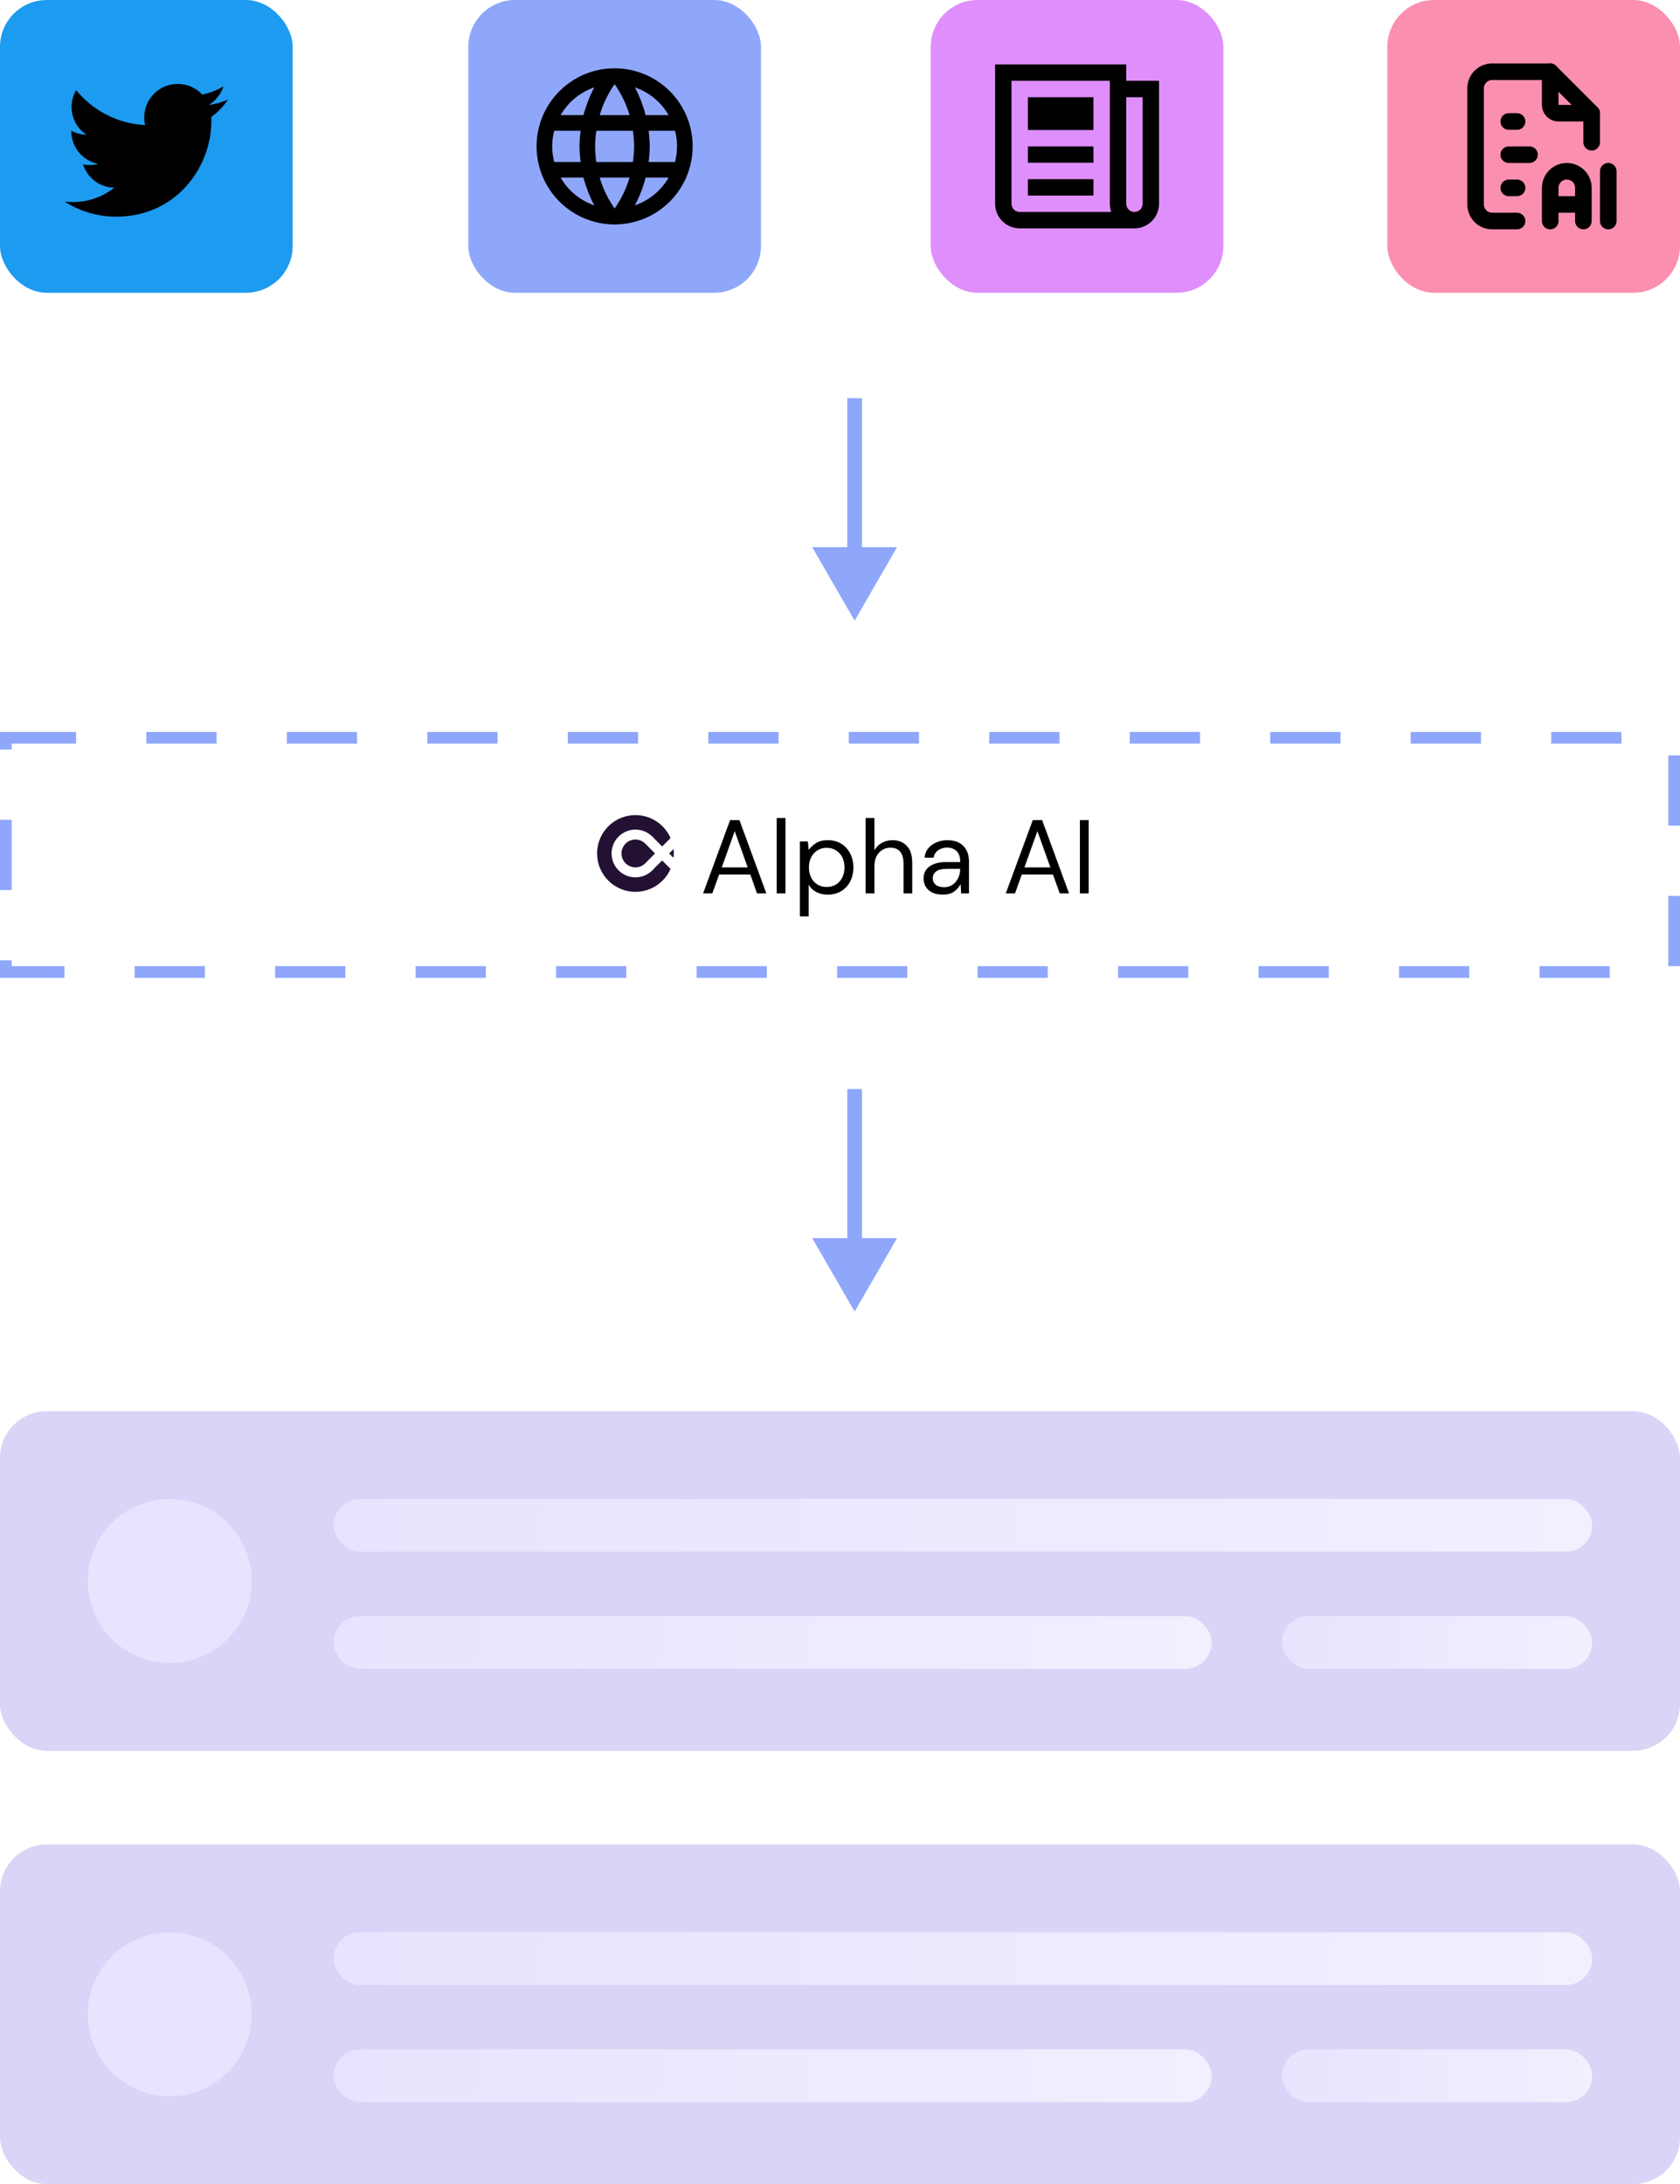 <svg width="287" height="373" viewBox="0 0 287 373" fill="none" xmlns="http://www.w3.org/2000/svg">
<rect x="1" y="126" width="285" height="40" fill="white" stroke="#8FA7FB" stroke-width="2" stroke-dasharray="12 12"/>
<path d="M120.115 152.57L124.728 140.053H126.32L130.915 152.57H129.324L128.179 149.352H122.851L121.688 152.57H120.115ZM123.298 148.136H127.732L125.515 141.948L123.298 148.136ZM132.687 152.57V139.695H134.189V152.57H132.687ZM136.651 156.504V143.701H138.01L138.153 145.167C138.439 144.738 138.845 144.35 139.369 144.005C139.906 143.659 140.585 143.486 141.408 143.486C142.29 143.486 143.059 143.689 143.715 144.094C144.37 144.499 144.877 145.054 145.235 145.757C145.604 146.461 145.789 147.259 145.789 148.153C145.789 149.048 145.604 149.846 145.235 150.55C144.877 151.241 144.364 151.789 143.697 152.195C143.041 152.588 142.272 152.785 141.39 152.785C140.663 152.785 140.013 152.636 139.441 152.338C138.88 152.04 138.451 151.623 138.153 151.086V156.504H136.651ZM141.229 151.479C141.825 151.479 142.35 151.342 142.803 151.068C143.256 150.782 143.613 150.389 143.876 149.888C144.138 149.387 144.269 148.803 144.269 148.136C144.269 147.468 144.138 146.884 143.876 146.383C143.613 145.882 143.256 145.495 142.803 145.221C142.35 144.935 141.825 144.792 141.229 144.792C140.633 144.792 140.108 144.935 139.655 145.221C139.202 145.495 138.845 145.882 138.582 146.383C138.32 146.884 138.189 147.468 138.189 148.136C138.189 148.803 138.32 149.387 138.582 149.888C138.845 150.389 139.202 150.782 139.655 151.068C140.108 151.342 140.633 151.479 141.229 151.479ZM147.88 152.57V139.695H149.382V145.221C149.68 144.672 150.103 144.249 150.652 143.951C151.2 143.641 151.796 143.486 152.44 143.486C153.465 143.486 154.288 143.808 154.908 144.452C155.528 145.084 155.838 146.061 155.838 147.384V152.57H154.353V147.545C154.353 145.698 153.608 144.774 152.118 144.774C151.343 144.774 150.693 145.054 150.169 145.614C149.644 146.162 149.382 146.949 149.382 147.975V152.57H147.88ZM161.064 152.785C160.325 152.785 159.711 152.66 159.222 152.409C158.733 152.159 158.37 151.825 158.131 151.408C157.893 150.991 157.774 150.538 157.774 150.049C157.774 149.143 158.119 148.445 158.811 147.957C159.502 147.468 160.444 147.224 161.636 147.224H164.032V147.116C164.032 146.341 163.83 145.757 163.424 145.364C163.019 144.958 162.477 144.756 161.797 144.756C161.213 144.756 160.706 144.905 160.277 145.203C159.86 145.489 159.598 145.912 159.49 146.472H157.952C158.012 145.829 158.227 145.286 158.596 144.845C158.978 144.404 159.449 144.07 160.009 143.844C160.569 143.605 161.165 143.486 161.797 143.486C163.037 143.486 163.967 143.82 164.587 144.488C165.219 145.143 165.534 146.019 165.534 147.116V152.57H164.193L164.104 150.979C163.854 151.479 163.484 151.909 162.995 152.266C162.518 152.612 161.875 152.785 161.064 152.785ZM161.296 151.515C161.869 151.515 162.357 151.366 162.763 151.068C163.18 150.77 163.496 150.383 163.71 149.906C163.925 149.429 164.032 148.928 164.032 148.404V148.386H161.761C160.879 148.386 160.253 148.541 159.884 148.851C159.526 149.149 159.347 149.524 159.347 149.977C159.347 150.442 159.514 150.818 159.848 151.104C160.194 151.378 160.676 151.515 161.296 151.515ZM171.823 152.57L176.437 140.053H178.028L182.624 152.57H181.032L179.888 149.352H174.559L173.397 152.57H171.823ZM175.006 148.136H179.441L177.223 141.948L175.006 148.136ZM184.485 152.57V140.053H185.987V152.57H184.485Z" fill="black"/>
<circle cx="108.553" cy="145.756" r="6.553" fill="#221133"/>
<circle cx="108.554" cy="145.757" r="4.077" fill="white"/>
<circle cx="108.55" cy="145.753" r="2.378" fill="#221133"/>
<rect x="110.266" y="147.414" width="8.64" height="1.687" transform="rotate(-45 110.266 147.414)" fill="white"/>
<g filter="url(#filter0_f_575_24)">
<rect x="112.781" y="144.445" width="2.905" height="1.399" transform="rotate(45 112.781 144.445)" fill="#412162"/>
</g>
<rect x="111.406" y="142.844" width="8.64" height="1.696" transform="rotate(45 111.406 142.844)" fill="white"/>
<path d="M111.898 145.752L110.26 147.402L110.26 144.102L111.898 145.752Z" fill="#221133"/>
<path d="M146 224L153.246 211.45L138.754 211.45L146 224ZM144.745 186L144.745 212.705L147.255 212.705L147.255 186L144.745 186Z" fill="#8FA7FB"/>
<path d="M146 106L153.246 93.45L138.754 93.45L146 106ZM144.745 68L144.745 94.705L147.255 94.705L147.255 68L144.745 68Z" fill="#8FA7FB"/>
<rect width="50" height="50" rx="8" fill="#1D9BF0"/>
<path d="M38.948 17.003C37.921 17.469 36.815 17.776 35.668 17.923C36.841 17.216 37.748 16.096 38.175 14.749C37.068 15.416 35.841 15.883 34.548 16.149C33.495 15.003 32.015 14.336 30.335 14.336C27.201 14.336 24.641 16.896 24.641 20.056C24.641 20.509 24.695 20.949 24.788 21.363C20.041 21.123 15.815 18.843 13.001 15.389C12.508 16.229 12.228 17.216 12.228 18.256C12.228 20.243 13.228 22.003 14.775 23.003C13.828 23.003 12.948 22.736 12.175 22.336V22.376C12.175 25.149 14.148 27.469 16.761 27.989C15.922 28.219 15.041 28.251 14.188 28.083C14.55 29.219 15.259 30.214 16.216 30.927C17.173 31.639 18.329 32.034 19.521 32.056C17.5 33.657 14.993 34.522 12.415 34.509C11.961 34.509 11.508 34.483 11.055 34.429C13.588 36.056 16.601 37.003 19.828 37.003C30.335 37.003 36.108 28.283 36.108 20.723C36.108 20.469 36.108 20.229 36.095 19.976C37.215 19.176 38.175 18.163 38.948 17.003Z" fill="black"/>
<rect x="80" width="50" height="50" rx="8" fill="#8FA7FB"/>
<path d="M110.811 27.664C110.917 26.784 110.997 25.904 110.997 24.997C110.997 24.091 110.917 23.211 110.811 22.331H115.317C115.531 23.184 115.664 24.077 115.664 24.997C115.664 25.917 115.531 26.811 115.317 27.664M108.451 35.077C109.251 33.597 109.864 31.997 110.291 30.331H114.224C112.932 32.555 110.883 34.24 108.451 35.077ZM108.117 27.664H101.877C101.744 26.784 101.664 25.904 101.664 24.997C101.664 24.091 101.744 23.197 101.877 22.331H108.117C108.237 23.197 108.331 24.091 108.331 24.997C108.331 25.904 108.237 26.784 108.117 27.664ZM104.997 35.611C103.891 34.011 102.997 32.237 102.451 30.331H107.544C106.997 32.237 106.104 34.011 104.997 35.611ZM99.664 19.664H95.771C97.049 17.434 99.097 15.746 101.531 14.917C100.731 16.397 100.131 17.997 99.664 19.664ZM95.771 30.331H99.664C100.131 31.997 100.731 33.597 101.531 35.077C99.102 34.24 97.057 32.554 95.771 30.331ZM94.677 27.664C94.464 26.811 94.331 25.917 94.331 24.997C94.331 24.077 94.464 23.184 94.677 22.331H99.184C99.077 23.211 98.997 24.091 98.997 24.997C98.997 25.904 99.077 26.784 99.184 27.664M104.997 14.371C106.104 15.971 106.997 17.757 107.544 19.664H102.451C102.997 17.757 103.891 15.971 104.997 14.371ZM114.224 19.664H110.291C109.873 18.013 109.255 16.419 108.451 14.917C110.904 15.757 112.944 17.451 114.224 19.664ZM104.997 11.664C97.624 11.664 91.664 17.664 91.664 24.997C91.664 28.534 93.069 31.925 95.569 34.425C96.807 35.664 98.277 36.646 99.895 37.316C101.513 37.986 103.246 38.331 104.997 38.331C108.534 38.331 111.925 36.926 114.425 34.425C116.926 31.925 118.331 28.534 118.331 24.997C118.331 23.246 117.986 21.513 117.316 19.895C116.646 18.277 115.664 16.807 114.425 15.569C113.187 14.331 111.718 13.349 110.1 12.679C108.482 12.009 106.748 11.664 104.997 11.664Z" fill="black"/>
<rect x="159" width="50" height="50" rx="8" fill="#DF8FFB"/>
<g clip-path="url(#clip0_575_24)">
<path d="M192.4 13.8H198V34.8C198 35.914 197.558 36.982 196.77 37.77C195.982 38.557 194.914 39 193.8 39H174.2C173.086 39 172.018 38.557 171.23 37.77C170.442 36.982 170 35.914 170 34.8V11H192.4V13.8ZM192.4 16.6V34.8C192.4 35.171 192.547 35.527 192.81 35.79C193.073 36.053 193.429 36.2 193.8 36.2C194.171 36.2 194.527 36.053 194.79 35.79C195.053 35.527 195.2 35.171 195.2 34.8V16.6H192.4ZM172.8 13.8V34.8C172.8 35.171 172.947 35.527 173.21 35.79C173.473 36.053 173.829 36.2 174.2 36.2H189.838C189.679 35.75 189.599 35.277 189.6 34.8V13.8H172.8ZM175.6 25H186.8V27.8H175.6V25ZM175.6 30.6H186.8V33.4H175.6V30.6ZM175.6 16.6H186.8V22.2H175.6V16.6Z" fill="black"/>
</g>
<rect x="237" width="50" height="50" rx="8" fill="#FB8FAF"/>
<path d="M264.828 12.25V17.917C264.828 18.292 264.977 18.653 265.243 18.918C265.509 19.184 265.869 19.333 266.245 19.333H271.911" stroke="black" stroke-width="2.833" stroke-linecap="round" stroke-linejoin="round"/>
<path d="M259.161 37.75H254.911C254.16 37.75 253.439 37.452 252.908 36.92C252.377 36.389 252.078 35.668 252.078 34.917V15.083C252.078 14.332 252.377 13.611 252.908 13.08C253.439 12.549 254.16 12.25 254.911 12.25H264.828L271.911 19.333V24.292M257.745 20.75H259.161M257.745 26.417H261.286M257.745 32.083H259.161" stroke="black" stroke-width="2.833" stroke-linecap="round" stroke-linejoin="round"/>
<path d="M264.828 37.75V32.083C264.828 31.332 265.127 30.611 265.658 30.08C266.189 29.549 266.91 29.25 267.661 29.25C268.413 29.25 269.134 29.549 269.665 30.08C270.196 30.611 270.495 31.332 270.495 32.083V37.75M264.828 34.917H270.495M274.745 29.25V37.75" stroke="black" stroke-width="2.833" stroke-linecap="round" stroke-linejoin="round"/>
<rect y="241" width="287" height="58" rx="8" fill="#DBD4F7"/>
<circle cx="29" cy="270" r="14" fill="#E9E3FF"/>
<rect x="57" y="256" width="215" height="9" rx="4.5" fill="url(#paint0_linear_575_24)"/>
<rect x="57" y="276" width="150" height="9" rx="4.5" fill="url(#paint1_linear_575_24)"/>
<rect x="219" y="276" width="53" height="9" rx="4.5" fill="url(#paint2_linear_575_24)"/>
<rect y="315" width="287" height="58" rx="8" fill="#DBD4F7"/>
<circle cx="29" cy="344" r="14" fill="#E9E3FF"/>
<rect x="57" y="330" width="215" height="9" rx="4.5" fill="url(#paint3_linear_575_24)"/>
<rect x="57" y="350" width="150" height="9" rx="4.5" fill="url(#paint4_linear_575_24)"/>
<rect x="219" y="350" width="53" height="9" rx="4.5" fill="url(#paint5_linear_575_24)"/>
<defs>
<filter id="filter0_f_575_24" x="110.333" y="142.989" width="5.959" height="5.951" filterUnits="userSpaceOnUse" color-interpolation-filters="sRGB">
<feFlood flood-opacity="0" result="BackgroundImageFix"/>
<feBlend mode="normal" in="SourceGraphic" in2="BackgroundImageFix" result="shape"/>
<feGaussianBlur stdDeviation="0.728" result="effect1_foregroundBlur_575_24"/>
</filter>
<linearGradient id="paint0_linear_575_24" x1="57" y1="252.5" x2="272" y2="265" gradientUnits="userSpaceOnUse">
<stop stop-color="#E9E3FF"/>
<stop offset="1" stop-color="#F2EFFF"/>
</linearGradient>
<linearGradient id="paint1_linear_575_24" x1="57" y1="272.5" x2="207.26" y2="278.595" gradientUnits="userSpaceOnUse">
<stop stop-color="#E9E3FF"/>
<stop offset="1" stop-color="#F2EFFF"/>
</linearGradient>
<linearGradient id="paint2_linear_575_24" x1="219" y1="272.5" x2="272.168" y2="273.262" gradientUnits="userSpaceOnUse">
<stop stop-color="#E9E3FF"/>
<stop offset="1" stop-color="#F2EFFF"/>
</linearGradient>
<linearGradient id="paint3_linear_575_24" x1="57" y1="326.5" x2="272" y2="339" gradientUnits="userSpaceOnUse">
<stop stop-color="#E9E3FF"/>
<stop offset="1" stop-color="#F2EFFF"/>
</linearGradient>
<linearGradient id="paint4_linear_575_24" x1="57" y1="346.5" x2="207.26" y2="352.595" gradientUnits="userSpaceOnUse">
<stop stop-color="#E9E3FF"/>
<stop offset="1" stop-color="#F2EFFF"/>
</linearGradient>
<linearGradient id="paint5_linear_575_24" x1="219" y1="346.5" x2="272.168" y2="347.262" gradientUnits="userSpaceOnUse">
<stop stop-color="#E9E3FF"/>
<stop offset="1" stop-color="#F2EFFF"/>
</linearGradient>
<clipPath id="clip0_575_24">
<rect width="28" height="28" fill="white" transform="translate(170 11)"/>
</clipPath>
</defs>
</svg>
